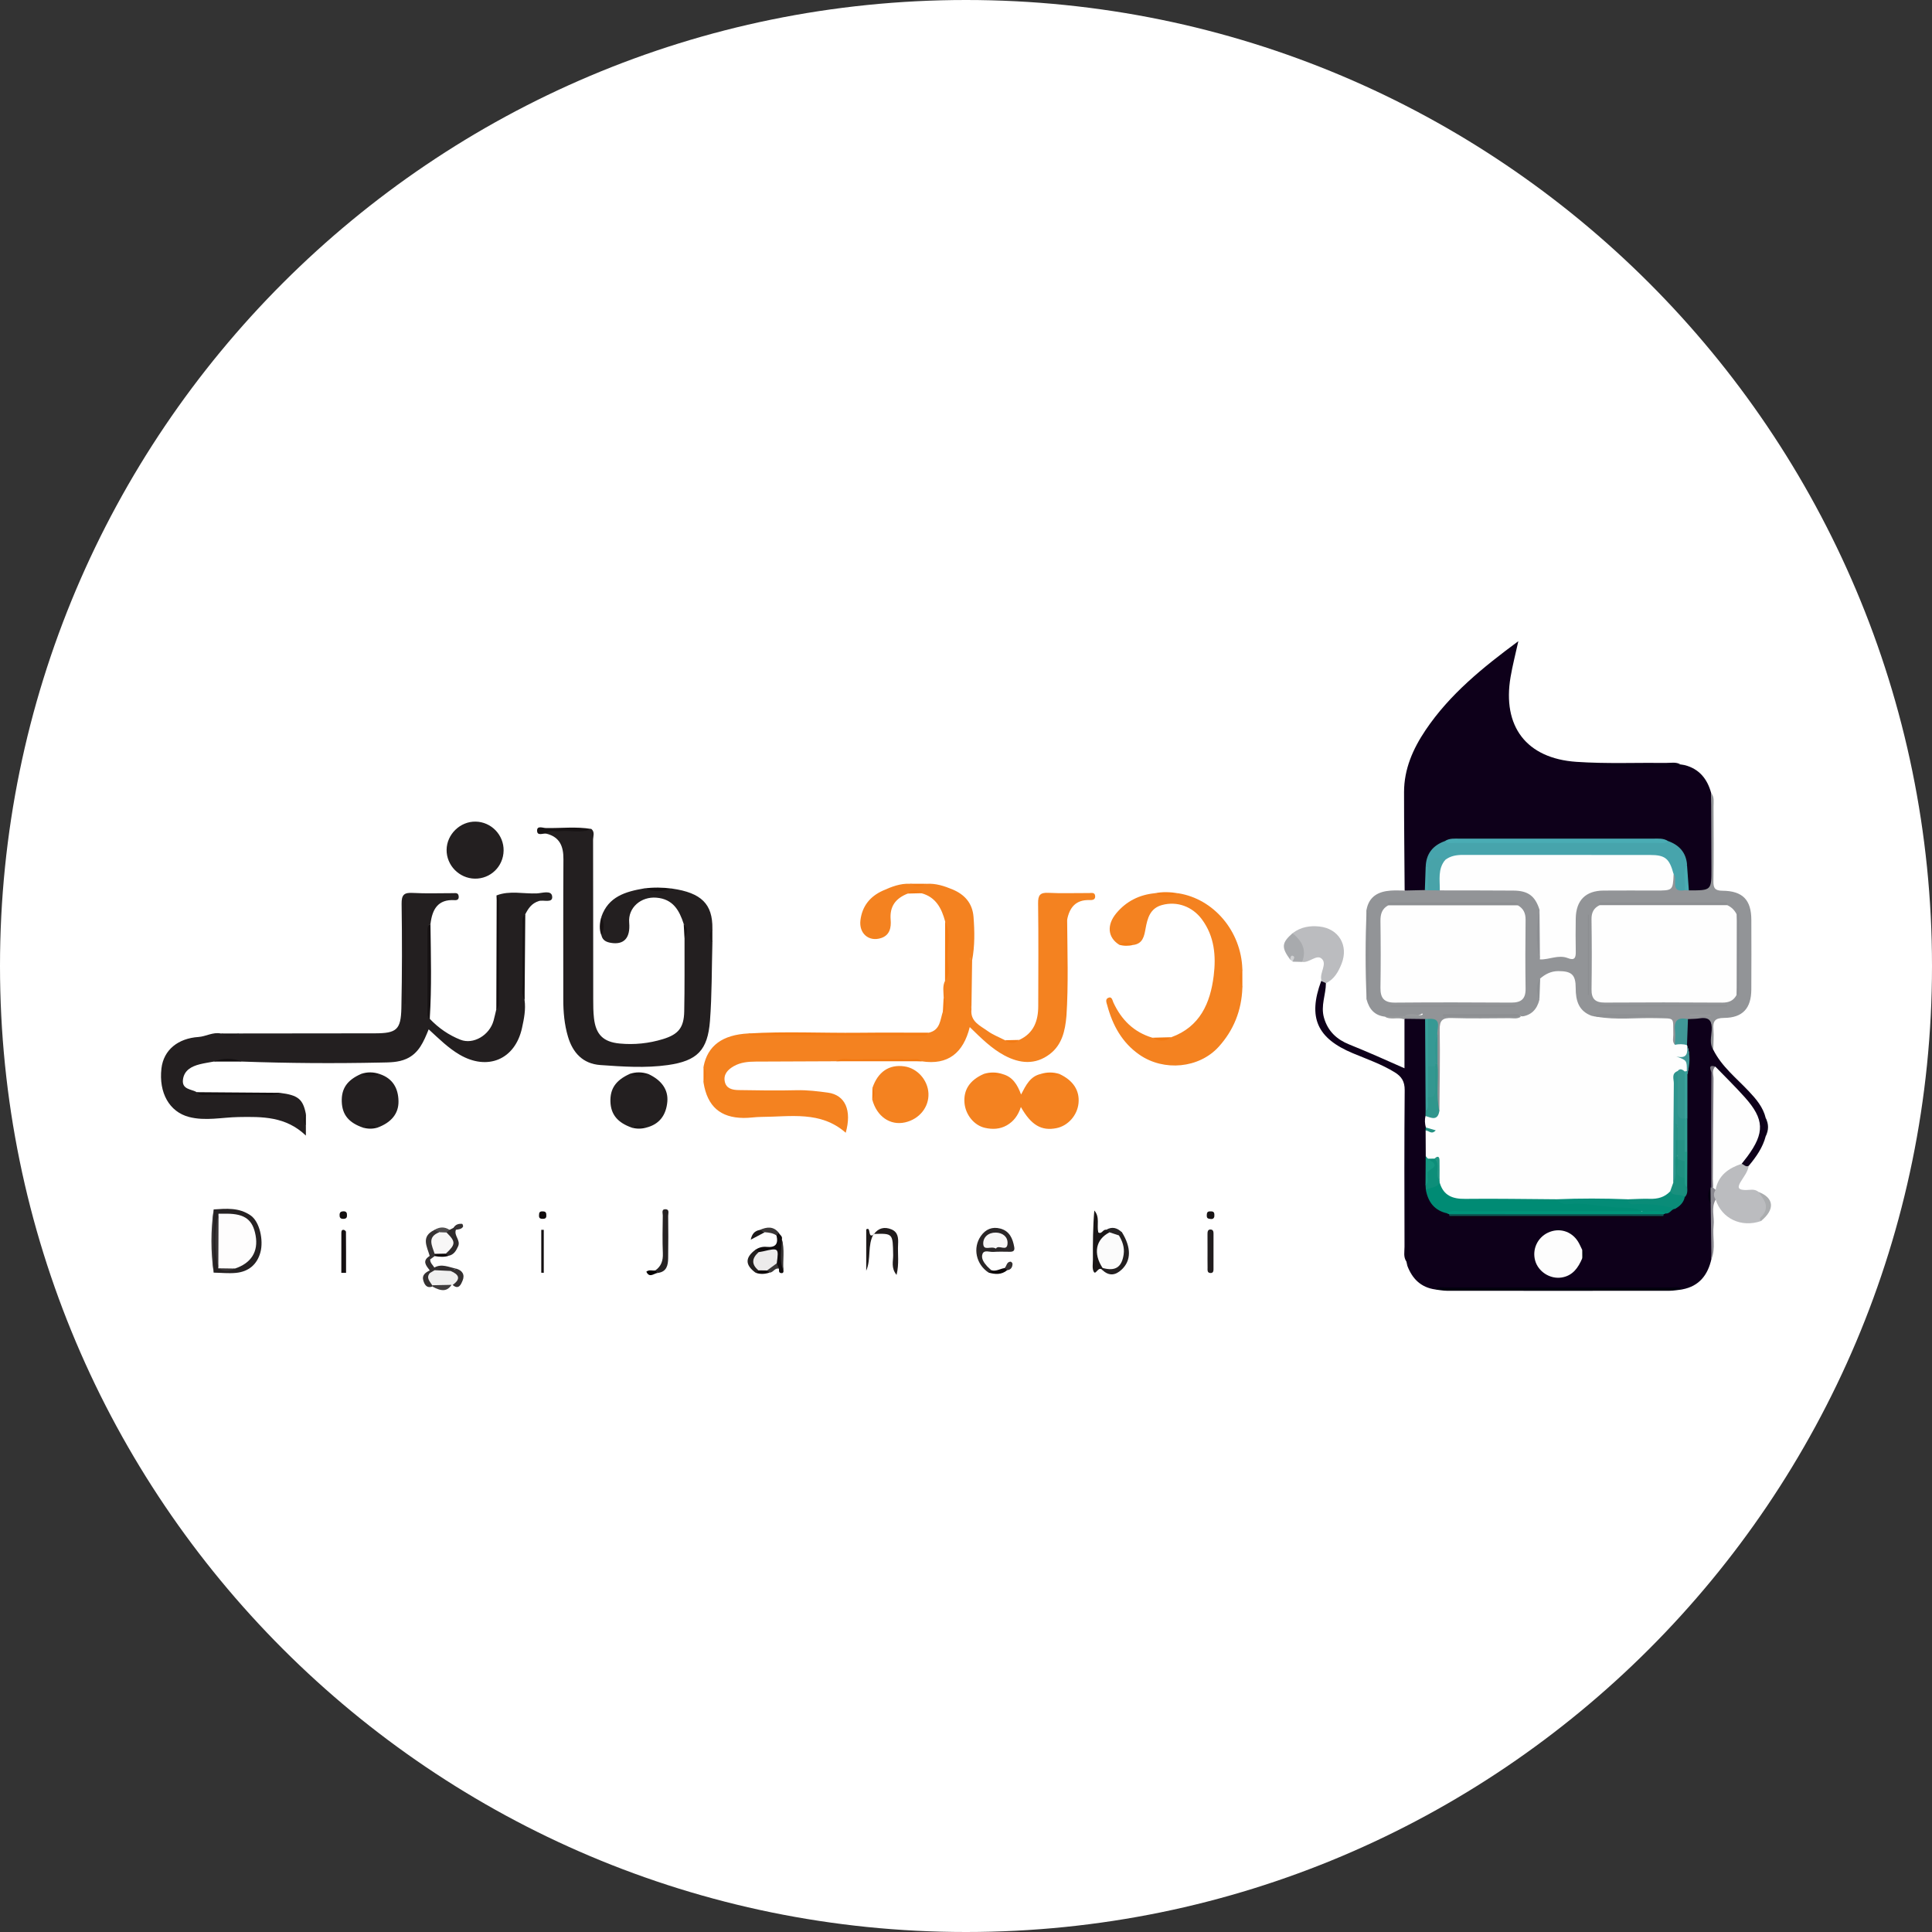 <svg width="192" height="192" viewBox="0 0 192 192" fill="none" xmlns="http://www.w3.org/2000/svg">
<rect x="0" y="0" width="192" height="192" fill="#333333" stroke="none"/>
<g clip-path="url(#clip0_5165_40865)">
<path d="M96 192C149.019 192 192 149.019 192 96C192 42.981 149.019 0 96 0C42.981 0 0 42.981 0 96C0 149.019 42.981 192 96 192Z" fill="white"/>
<path d="M139.592 88.499C139.571 85.237 139.531 81.972 139.533 78.709C139.536 76.427 140.414 74.426 141.662 72.571C144.069 68.99 147.363 66.33 150.892 63.719C150.611 64.995 150.316 66.124 150.12 67.272C149.281 72.177 151.681 75.371 156.659 75.711C159.636 75.914 162.636 75.784 165.625 75.815C166.088 75.82 166.572 75.704 167.009 75.969C165.969 76.264 164.909 76.082 163.86 76.096C161.788 76.122 159.714 76.132 158.568 76.108C160.902 76.04 164.162 76.226 167.422 76.035C168.878 76.413 169.674 77.415 170.054 78.811C170.248 81.887 170.087 84.965 170.142 88.043C170.151 88.546 169.851 88.731 169.433 88.809C168.965 88.896 168.5 88.887 168.048 88.724C167.009 88.112 167.451 87.082 167.337 86.208C167.354 84.811 166.458 84.162 165.298 83.725C164.715 83.592 164.124 83.647 163.538 83.647C157.583 83.642 151.629 83.642 145.673 83.647C145.128 83.647 144.575 83.597 144.039 83.732C142.822 84.204 141.884 84.889 142.004 86.39C141.934 87.131 142.205 87.918 141.695 88.599C140.981 88.927 140.273 89.005 139.592 88.499Z" fill="#0E001A"/>
<path d="M139.771 125.377C139.445 124.917 139.582 124.39 139.579 123.894C139.567 118.71 139.549 113.527 139.596 108.344C139.603 107.472 139.286 106.978 138.594 106.556C137.292 105.757 135.856 105.259 134.46 104.677C130.888 103.191 129.957 101.122 131.296 97.495C131.552 97.351 131.67 97.512 131.767 97.71C131.769 98.852 131.233 99.926 131.575 101.136C131.965 102.513 132.886 103.314 134.07 103.791C135.873 104.519 137.647 105.303 139.575 106.163C139.575 104.484 139.575 102.865 139.575 101.247C140.297 100.767 141.023 100.817 141.755 101.223C142.074 101.672 142.003 102.194 142.006 102.695C142.015 105.195 142.008 107.692 142.013 110.191C142.02 110.399 142.039 110.61 142.01 110.817C141.994 111.205 142.006 111.595 141.996 111.982C142.001 112.103 141.998 112.225 141.996 112.346C142.192 113.265 142.11 114.186 142.001 115.108C142.013 115.92 141.998 116.731 142.001 117.541C142.003 117.713 142.001 117.888 142.001 118.061C142.112 119.237 142.762 119.986 143.853 120.383C143.955 120.433 144.047 120.492 144.137 120.563C144.236 120.631 144.337 120.693 144.451 120.735C151.25 120.766 158.047 120.752 164.837 120.735C164.945 120.697 165.052 120.65 165.146 120.586C165.231 120.52 165.326 120.463 165.422 120.409C165.737 120.232 166.063 120.078 166.386 119.918C166.802 119.618 167.131 119.254 167.27 118.746C167.357 118.406 167.331 118.058 167.336 117.713C167.331 116.62 167.334 115.526 167.327 114.434C167.331 113.352 167.329 112.27 167.327 111.188C167.362 109.761 167.27 108.332 167.383 106.905C167.646 105.941 167.657 104.97 167.466 103.99C167.423 103.858 167.395 103.725 167.376 103.588C167.367 102.754 167.1 101.885 167.695 101.129C167.969 100.952 168.279 100.94 168.588 100.926C169.961 100.867 170.114 101.027 170.145 102.369C170.159 103.017 170.01 103.68 170.261 104.316C171.095 105.993 172.557 107.13 173.802 108.455C174.527 109.227 175.22 110.035 175.475 111.11C175.626 111.703 175.614 112.299 175.482 112.892C175.187 114.035 174.53 114.971 173.786 115.859C173.471 116.145 173.256 115.946 173.049 115.708C172.942 115.162 173.365 114.853 173.616 114.475C175.026 112.348 175.028 111.358 173.358 109.44C172.477 108.429 171.65 107.326 170.417 106.695C170.266 109.842 170.395 112.979 170.353 116.116C170.346 116.627 170.369 117.137 170.32 117.645C170.308 117.777 170.282 117.905 170.247 118.032C170.058 118.67 170.003 119.313 170.14 119.97C170.102 121.687 170.216 123.405 170.079 125.12C169.722 126.707 168.869 127.82 167.187 128.137C166.892 127.978 166.573 128.04 166.263 128.04C158.692 128.038 151.122 128.038 143.551 128.04C143.241 128.04 142.92 127.974 142.629 128.144C141.207 127.943 140.347 127.083 139.858 125.786C139.988 120.244 139.877 114.701 139.919 109.159C139.922 108.764 139.83 108.358 139.908 108.181C139.908 113.272 139.912 118.571 139.901 123.87C139.896 124.378 140.042 124.898 139.771 125.377Z" fill="#0E001A"/>
<path d="M92.075 87.833C92.994 87.77 93.847 88.051 94.674 88.398C95.876 88.901 96.644 89.768 96.748 91.122C96.859 92.561 96.88 93.999 96.611 95.426C96.474 95.28 96.406 95.119 96.448 95.037C96.514 96.716 96.34 98.51 96.543 100.3C96.403 101.522 97.405 101.923 98.154 102.464C98.676 102.842 99.302 103.079 99.881 103.379C100.356 103.556 100.826 103.605 101.291 103.345C102.728 102.684 103.177 101.458 103.179 99.996C103.188 96.589 103.21 93.18 103.165 89.773C103.153 88.953 103.37 88.684 104.204 88.729C105.532 88.8 106.867 88.741 108.199 88.752C108.445 88.755 108.811 88.639 108.837 89.055C108.863 89.449 108.525 89.454 108.256 89.447C106.907 89.412 106.288 90.186 106.052 91.401C105.726 91.635 105.905 91.975 105.91 92.254C105.943 95.171 105.794 98.089 105.978 101.007C105.853 102.443 105.537 103.835 104.329 104.754C102.888 105.85 101.341 105.708 99.803 104.881C98.546 104.203 97.544 103.211 96.373 102.07C95.737 104.635 94.213 105.88 91.603 105.472C88.775 105.313 85.947 105.328 83.119 105.467C80.445 105.479 77.768 105.495 75.094 105.5C74.338 105.502 73.589 105.576 72.925 105.954C72.356 106.277 71.885 106.74 72.025 107.468C72.162 108.193 72.797 108.321 73.395 108.33C75.323 108.363 77.253 108.392 79.178 108.344C80.227 108.321 81.255 108.444 82.28 108.585C83.993 108.822 84.674 110.338 84.047 112.573C81.553 110.371 78.552 110.986 75.661 110.998C75.073 111 74.482 111.106 73.894 111.099C71.578 111.078 70.303 109.946 69.92 107.612C70.059 107.069 70.057 106.525 69.922 105.982C70.326 103.915 71.798 102.833 74.385 102.701C75.356 102.892 76.336 102.776 77.312 102.781C81.938 102.795 86.566 102.793 91.192 102.781C91.565 102.781 91.978 102.934 92.316 102.625C93.462 102.363 93.429 101.326 93.712 100.496C94.01 100.057 93.866 99.594 93.781 99.135C93.776 98.573 93.642 98.001 93.923 97.463C94.223 95.502 94.197 93.541 93.93 91.58C93.58 90.276 93.013 89.154 91.57 88.767C91.109 88.511 90.655 88.507 90.209 88.802C89.025 89.27 88.397 90.054 88.513 91.41C88.576 92.152 88.442 92.944 87.551 93.227C86.341 93.614 85.352 92.764 85.508 91.462C85.678 90.059 86.457 89.086 87.735 88.511C88.595 88.124 89.469 87.781 90.44 87.826C90.986 87.975 91.529 87.961 92.075 87.833Z" fill="#F48220"/>
<path d="M23.818 102.705C28.297 102.7 32.774 102.698 37.253 102.691C39.403 102.688 39.84 102.343 39.888 100.193C39.961 96.74 39.961 93.281 39.911 89.827C39.899 88.922 40.157 88.686 41.029 88.738C42.361 88.813 43.701 88.757 45.035 88.761C45.255 88.761 45.527 88.698 45.579 89.038C45.624 89.338 45.487 89.475 45.187 89.456C43.5 89.347 42.949 90.394 42.782 91.826C42.718 91.875 42.616 91.927 42.619 91.981C42.649 95.072 42.463 98.164 42.711 101.252C43.58 102.161 44.594 102.87 45.761 103.328C47.039 103.832 48.648 102.887 49.052 101.424C49.153 101.056 49.233 100.68 49.323 100.307C49.586 99.626 49.451 98.92 49.441 98.228C49.404 95.145 49.574 92.062 49.356 88.981C50.663 88.48 52.019 88.842 53.349 88.785C53.871 88.764 54.795 88.428 54.873 89.078C54.96 89.794 54.015 89.399 53.554 89.543C52.822 89.773 52.501 90.283 52.194 90.874C51.868 91.7 52.052 92.56 52.054 93.401C52.064 95.388 51.929 97.375 52.128 99.359C52.265 100.312 52.078 101.245 51.877 102.159C51.19 105.296 48.456 106.442 45.666 104.807C44.544 104.148 43.627 103.236 42.602 102.294C42.101 103.522 41.631 104.675 40.379 105.23C39.557 105.594 38.678 105.578 37.832 105.596C33.239 105.693 28.645 105.663 24.054 105.497C23.109 105.311 22.167 105.304 21.224 105.5C20.77 105.587 20.31 105.651 19.861 105.764C19.029 105.972 18.292 106.367 18.181 107.3C18.063 108.283 19.017 108.228 19.575 108.545C20.56 108.861 21.576 108.682 22.573 108.682C24.324 108.679 26.079 108.802 27.829 108.609C29.627 108.835 30.107 109.228 30.398 110.706C30.265 111.096 30.265 111.484 30.398 111.871C30.398 112.136 30.398 112.4 30.398 112.854C28.401 110.933 26.048 110.971 23.69 111.011C22.053 111.04 20.414 111.427 18.781 111.002C16.837 110.496 15.767 108.606 16.043 106.187C16.258 104.318 17.716 103.187 19.726 103.054C20.447 103.007 21.151 102.549 21.938 102.705C22.568 102.842 23.192 102.842 23.818 102.705Z" fill="#231F20"/>
<path d="M67.948 91.822C67.508 90.463 66.882 89.343 65.226 89.209C63.705 89.086 62.401 90.199 62.528 91.685C62.663 93.267 61.964 93.905 60.723 93.702C60.281 93.629 59.899 93.471 59.776 92.977C59.889 92.353 59.901 91.73 59.766 91.106C60.461 89.1 62.164 88.609 63.986 88.294C64.924 88.455 65.864 88.429 66.804 88.309C69.705 88.727 70.828 89.847 70.797 92.287C70.65 92.755 70.65 93.222 70.797 93.69C70.726 96.28 70.754 98.876 70.556 101.453C70.331 104.366 69.297 105.432 66.365 105.845C64.147 106.157 61.897 106.001 59.667 105.843C57.926 105.72 56.92 104.624 56.445 103.022C56.086 101.813 55.977 100.563 55.979 99.301C55.984 94.666 55.961 90.033 55.993 85.398C56.003 84.113 55.637 83.182 54.295 82.847C54.349 82.27 54.803 82.513 55.086 82.497C56.315 82.417 57.553 82.606 58.779 82.386C59.138 82.702 58.94 83.118 58.94 83.477C58.954 88.748 58.947 94.016 58.954 99.287C58.954 99.915 58.956 100.549 59.027 101.172C59.209 102.812 59.953 103.551 61.586 103.705C63.048 103.844 64.494 103.691 65.897 103.261C67.418 102.795 67.964 102.122 67.997 100.53C68.047 98.094 68.021 95.656 68.028 93.218C68.132 92.745 68.248 92.27 67.948 91.822Z" fill="#231F20"/>
<path d="M141.626 101.273C140.943 101.263 140.263 101.256 139.58 101.247L139.509 101.294C139.45 101.155 139.485 101.046 139.615 100.97C140.168 100.815 140.742 100.956 141.3 100.871C141.453 100.833 141.359 100.689 141.307 100.729C140.754 101.178 139.979 100.597 139.422 101.11C138.819 101.1 138.212 101.223 137.619 101.032C136.603 100.914 136.067 100.281 135.816 99.345C135.939 96.364 135.965 93.382 135.805 90.401C136.057 89.08 136.981 88.596 138.2 88.506C138.661 88.473 139.124 88.499 139.585 88.499C140.256 88.485 140.924 88.468 141.595 88.454C141.718 88.393 141.843 88.331 141.968 88.272C142.377 88.14 142.8 88.178 143.218 88.171C145.607 88.128 147.993 88.116 150.379 88.171C151.999 88.208 152.85 88.884 153.219 90.264C153.018 91.537 153.133 92.82 153.11 94.098C153.105 94.379 153.145 94.641 153.415 94.802C154.121 94.975 154.82 94.726 155.524 94.785C156.039 94.83 156.186 94.464 156.202 94.025C156.235 93.2 156.198 92.378 156.224 91.554C156.297 89.255 157.379 88.182 159.661 88.161C161.27 88.147 162.881 88.118 164.488 88.173C165.381 88.204 165.914 87.908 166.066 87.013C166.455 86.557 166.585 86.949 166.692 87.233C166.843 87.629 166.857 88.102 167.384 88.232C167.542 88.303 167.693 88.383 167.838 88.482C170.08 88.494 170.084 88.494 170.08 86.314C170.075 83.812 170.061 81.31 170.051 78.806C170.394 79.21 170.287 79.699 170.29 80.159C170.299 82.63 170.318 85.102 170.278 87.57C170.266 88.272 170.439 88.513 171.185 88.52C173.191 88.539 174.039 89.437 174.046 91.407C174.053 93.72 174.058 96.035 174.044 98.348C174.032 100.198 173.193 101.145 171.341 101.159C170.398 101.167 170.212 101.5 170.28 102.322C170.335 102.983 170.271 103.652 170.261 104.318C169.867 103.716 170.068 103.038 170.105 102.414C170.165 101.464 169.879 101.048 168.896 101.204C168.518 101.263 168.13 101.256 167.745 101.278C167.041 101.573 166.753 102.097 166.793 102.86C166.815 103.238 166.81 103.664 166.387 103.895C165.898 103.671 165.893 103.203 165.903 102.792C165.922 101.847 165.418 101.596 164.575 101.608C163.051 101.63 161.527 101.646 160.006 101.594C159.507 101.578 158.862 101.748 158.647 101.011C160.986 100.741 163.335 101.003 164.728 100.928C163.276 101.029 160.861 100.68 158.466 101.053C157.367 101.055 156.732 100.522 156.379 99.298C156.325 99.109 156.297 98.917 156.276 98.724C156.035 96.661 155.094 96.257 153.358 97.467C152.864 98.098 153.159 98.79 153.197 99.463C152.755 100.9 152.059 101.36 150.995 100.926C148.564 100.836 146.129 100.956 143.698 100.883C145.755 100.902 147.813 100.895 149.869 100.909C150.289 100.911 150.733 100.784 151.132 101.039C150.903 101.771 150.258 101.592 149.76 101.606C148.075 101.656 146.391 101.646 144.707 101.618C143.799 101.601 143.452 101.967 143.464 102.867C143.492 104.864 143.483 106.862 143.466 108.859C143.461 109.4 143.525 109.964 143.147 110.437C142.353 110.392 142.545 109.754 142.535 109.322C142.512 108.167 142.526 107.009 142.528 105.854C142.535 104.961 142.533 104.068 142.533 103.177C142.467 102.556 142.809 101.783 141.905 101.467C141.817 101.393 141.723 101.33 141.626 101.273Z" fill="#929497"/>
<path d="M116.401 103.078C119.253 102.043 120.278 99.695 120.616 96.973C120.859 95.007 120.696 93.049 119.439 91.358C118.494 90.087 116.975 89.534 115.482 89.94C114.291 90.264 114.034 91.249 113.845 92.284C113.71 93.025 113.583 93.781 112.624 93.909C112.161 93.741 111.695 93.777 111.227 93.888C110.091 93.177 109.952 91.936 110.944 90.748C111.929 89.567 113.226 88.917 114.766 88.768C115.546 88.922 116.328 88.91 117.11 88.775C120.632 89.335 123.347 92.553 123.463 96.305C123.321 96.928 123.319 97.552 123.465 98.173C123.389 100.413 122.6 102.39 121.103 104.037C119.161 106.17 115.669 106.496 113.247 104.824C111.516 103.628 110.571 101.899 110.039 99.914C109.975 99.673 109.81 99.319 110.119 99.17C110.504 98.986 110.547 99.411 110.646 99.626C111.442 101.346 112.673 102.575 114.521 103.127C115.156 103.316 115.785 103.411 116.401 103.078Z" fill="#F48220"/>
<path d="M99.625 106.74C100.62 107.005 101.1 107.763 101.473 108.772C101.957 107.844 102.38 106.96 103.434 106.729C104.053 106.856 104.674 106.842 105.295 106.736C106.659 107.374 107.311 108.38 107.181 109.649C107.058 110.846 106.134 111.886 104.986 112.115C103.507 112.41 102.477 111.825 101.454 110.012C101.185 110.842 100.741 111.442 100.055 111.834C99.366 112.228 98.621 112.25 97.884 112.084C96.798 111.841 95.949 110.771 95.85 109.613C95.739 108.304 96.379 107.338 97.764 106.729C98.385 106.856 99.004 106.833 99.625 106.74Z" fill="#F48220"/>
<path d="M50.048 84.533C50.022 86.109 48.751 87.344 47.187 87.319C45.633 87.293 44.364 85.993 44.383 84.448C44.402 82.912 45.732 81.623 47.268 81.651C48.825 81.679 50.074 82.976 50.048 84.533Z" fill="#231F20"/>
<path d="M86.703 108.113C87.248 106.511 88.363 105.757 89.875 105.975C91.165 106.159 92.209 107.335 92.269 108.666C92.328 110.024 91.366 111.219 89.948 111.541C88.46 111.878 87.125 110.948 86.684 109.268C86.832 108.885 86.804 108.5 86.703 108.113Z" fill="#F48220"/>
<path d="M37.748 106.743C39.035 107.178 39.579 108.153 39.602 109.429C39.626 110.676 38.877 111.56 37.509 112.063C37.041 111.957 36.576 111.938 36.111 112.075C34.672 111.588 34.01 110.794 33.965 109.493C33.918 108.177 34.499 107.338 35.879 106.729C36.501 106.856 37.124 106.835 37.748 106.743Z" fill="#231F20"/>
<path d="M64.442 106.738C65.746 107.352 66.427 108.286 66.318 109.493C66.2 110.799 65.552 111.735 64.206 112.065C63.738 111.947 63.273 111.94 62.805 112.07C61.38 111.572 60.707 110.761 60.664 109.49C60.62 108.191 61.203 107.348 62.573 106.729C63.195 106.854 63.818 106.84 64.442 106.738Z" fill="#231F20"/>
<path d="M173.091 115.654C173.317 115.739 173.49 116.006 173.788 115.862C173.684 116.492 173.263 116.97 172.956 117.496C172.606 118.101 172.847 118.238 173.417 118.262C173.866 118.278 174.348 118.104 174.754 118.448C175.992 119.488 176.023 119.847 175.014 121.343C173.053 122.03 171.099 121.106 170.501 119.209C169.996 118.947 170.081 118.543 170.242 118.12C170.844 116.355 171.666 115.644 173.091 115.654Z" fill="#BBBCBF"/>
<path d="M131.778 97.708C131.622 97.637 131.464 97.564 131.308 97.493C131.308 97.455 131.315 97.412 131.308 97.377C131.14 96.652 131.913 95.794 131.351 95.277C130.836 94.804 130.117 95.719 129.411 95.591C129.385 94.542 128.865 93.661 128.459 92.739C129.248 92.123 130.179 91.974 131.124 92.076C133.045 92.284 134.039 93.963 133.328 95.766C133.014 96.559 132.603 97.311 131.778 97.708Z" fill="#BBBCBF"/>
<path d="M21.234 120.191C22.5 120.109 23.741 119.986 24.903 120.784C25.817 121.413 26.195 123.265 25.886 124.43C25.56 125.66 24.714 126.371 23.459 126.497C22.725 126.57 21.976 126.485 21.232 126.473C21.036 124.378 21.033 122.284 21.234 120.191Z" fill="#262223"/>
<path d="M142.629 128.15C142.945 127.808 143.361 127.935 143.739 127.935C151.183 127.928 158.63 127.928 166.074 127.935C166.452 127.935 166.866 127.81 167.187 128.143C166.762 128.188 166.336 128.275 165.909 128.275C158.535 128.283 151.162 128.283 143.789 128.275C143.404 128.273 143.016 128.193 142.629 128.15Z" fill="#03000F"/>
<path d="M98.237 126.465C96.992 125.638 96.651 124.017 97.474 122.838C97.951 122.153 98.61 121.884 99.411 122.094C100.332 122.338 100.644 123.084 100.795 123.937C100.864 124.324 100.663 124.405 100.339 124.4C99.794 124.395 99.243 124.376 98.7 124.414C98.338 124.438 97.811 124.19 97.646 124.598C97.467 125.043 97.781 125.491 98.104 125.846C98.234 125.988 98.386 126.108 98.527 126.238C98.492 126.392 98.343 126.403 98.237 126.465Z" fill="#2A2627"/>
<path d="M139.771 125.377C139.771 119.463 139.771 113.55 139.771 107.637C139.833 107.634 139.894 107.632 139.956 107.63C139.979 107.774 140.022 107.918 140.024 108.06C140.029 113.748 140.029 119.437 140.02 125.126C140.02 125.348 139.913 125.568 139.857 125.79C139.828 125.653 139.8 125.516 139.771 125.377Z" fill="#090015"/>
<path d="M92.31 102.627C92.076 103.008 91.691 102.901 91.356 102.901C85.99 102.906 80.628 102.906 75.263 102.904C74.955 102.904 74.629 102.972 74.379 102.705C78.034 102.481 81.691 102.672 85.348 102.634C87.668 102.609 89.99 102.627 92.31 102.627Z" fill="#F47C15"/>
<path d="M128.448 92.742C129.367 93.491 129.889 94.375 129.4 95.594C129.091 95.587 128.781 95.577 128.474 95.57C128.42 95.464 128.392 95.324 128.219 95.367C127.324 94.15 127.364 93.701 128.448 92.742Z" fill="#A8AAAD"/>
<path d="M44.99 127.696L44.879 127.685C44.329 128.074 43.726 127.925 43.131 127.855C42.552 127.559 42.032 127.243 42.625 126.508C42.817 126.331 43.01 126.161 43.282 126.121C43.792 125.993 44.3 126.021 44.801 126.175C45.203 126.307 45.635 126.432 45.673 126.943C45.701 127.394 45.425 127.633 44.99 127.696Z" fill="#F0F0F0"/>
<path d="M109.574 126.231C109.158 125.749 108.91 126.746 108.705 126.398C108.514 126.077 108.615 125.574 108.613 125.149C108.606 123.533 108.61 121.917 108.752 120.298C109.331 120.962 108.977 121.747 109.147 122.474C109.494 122.703 109.617 122.127 109.936 122.217C110.139 122.129 110.264 122.21 110.33 122.408C109.265 123.419 109.177 124.61 109.685 125.912C109.683 126.03 109.645 126.136 109.574 126.231Z" fill="#1A1617"/>
<path d="M65.117 126.257C65.717 125.841 65.904 125.274 65.873 124.546C65.821 123.297 65.85 122.042 65.866 120.79C65.868 120.559 65.705 120.15 66.15 120.171C66.556 120.192 66.4 120.589 66.402 120.825C66.417 122.234 66.424 123.644 66.4 125.052C66.388 125.739 66.254 126.389 65.386 126.5C65.299 126.417 65.153 126.396 65.117 126.257Z" fill="#262223"/>
<path d="M120.003 124.331C120.003 123.785 120.005 123.237 120 122.691C119.998 122.448 120 122.169 120.315 122.186C120.624 122.202 120.598 122.493 120.598 122.729C120.596 123.823 120.598 124.917 120.596 126.01C120.596 126.24 120.624 126.532 120.281 126.511C119.948 126.49 120.012 126.192 120.007 125.973C119.998 125.424 120.003 124.876 120.003 124.331Z" fill="#211D1E"/>
<path d="M86.838 122.66C87.294 122.032 87.901 121.888 88.595 122.176C89.264 122.455 89.283 123.06 89.25 123.664C89.198 124.614 89.373 125.58 89.099 126.7C88.529 126.001 88.77 125.335 88.761 124.742C88.725 122.566 88.747 122.566 86.816 122.632L86.838 122.66Z" fill="#201C1D"/>
<path d="M49.36 88.981C49.596 89.189 49.568 89.467 49.568 89.739C49.568 92.976 49.57 96.212 49.565 99.449C49.565 99.754 49.627 100.084 49.324 100.306C49.338 96.531 49.35 92.756 49.36 88.981Z" fill="#140F10"/>
<path d="M167.418 76.032C167.278 76.093 167.139 76.209 166.999 76.212C163.758 76.221 160.517 76.219 157.275 75.968C160.519 75.968 163.76 75.968 167.004 75.968C167.143 75.987 167.28 76.008 167.418 76.032Z" fill="#080014"/>
<path d="M105.981 101.006C105.721 100.753 105.787 100.425 105.787 100.115C105.784 97.207 105.784 94.299 105.784 91.391C105.784 91.313 105.77 91.178 105.803 91.164C106.042 91.06 105.999 91.284 106.051 91.398C106.073 94.601 106.188 97.805 105.981 101.006Z" fill="#F47F1B"/>
<path d="M109.572 126.23C109.558 126.155 109.56 126.079 109.574 126.006C111.28 125.663 111.634 125.08 111.188 123.332C111.131 123.107 111.046 122.887 111.103 122.646C111.186 122.469 111.294 122.353 111.505 122.474C112.435 123.988 112.421 125.278 111.469 126.171C110.852 126.752 110.222 126.83 109.572 126.23Z" fill="#231F20"/>
<path d="M77.392 122.513C77.494 122.728 77.789 122.851 77.702 123.156C77.933 124.188 77.65 125.247 77.86 126.281C77.879 126.468 77.778 126.551 77.61 126.518C77.359 126.468 77.425 126.253 77.414 126.083C77.3 125.899 77.062 125.807 77.024 125.563C77.227 123.943 76.003 124.72 75.335 124.562C75.172 124.491 75.046 124.394 75.079 124.188C75.413 123.976 75.791 123.872 76.173 123.912C77.064 124.004 77.369 123.628 77.168 122.783C77.081 122.558 77.17 122.483 77.392 122.513Z" fill="#100C0D"/>
<path d="M42.708 101.249C42.497 101.086 42.478 100.854 42.478 100.616C42.478 97.918 42.478 95.222 42.478 92.524C42.478 92.248 42.471 91.969 42.779 91.822C42.816 94.965 42.911 98.109 42.708 101.249Z" fill="#171314"/>
<path d="M135.806 90.404C136.135 90.727 136.005 91.143 136.007 91.521C136.019 93.756 136.019 95.991 136.007 98.226C136.005 98.604 136.132 99.017 135.818 99.348C135.669 96.367 135.69 93.385 135.806 90.404Z" fill="#8E9093"/>
<path d="M86.821 122.63C86.176 123.771 86.601 125.082 86.084 126.285C86.084 124.926 86.084 123.57 86.084 122.179C86.597 121.829 86.195 123.187 86.845 122.661C86.842 122.661 86.821 122.63 86.821 122.63Z" fill="#1D191A"/>
<path d="M33.92 126.493C33.92 125.174 33.918 123.858 33.923 122.54C33.923 122.396 33.932 122.205 34.143 122.219C34.23 122.224 34.381 122.342 34.381 122.408C34.395 123.771 34.391 125.134 34.391 126.497C34.237 126.497 34.079 126.495 33.92 126.493Z" fill="#140F11"/>
<path d="M54.039 122.219C54.039 123.641 54.039 125.066 54.039 126.488C53.956 126.488 53.874 126.488 53.791 126.486C53.791 125.064 53.791 123.644 53.791 122.222C53.876 122.222 53.959 122.219 54.039 122.219Z" fill="#130F10"/>
<path d="M52.135 99.357C51.729 98.75 51.958 98.07 51.946 97.43C51.911 95.601 51.928 93.772 51.939 91.944C51.942 91.575 51.798 91.15 52.202 90.871C52.18 93.699 52.157 96.527 52.135 99.357Z" fill="#171314"/>
<path d="M83.121 105.467C83.653 105.072 84.262 105.285 84.832 105.275C86.717 105.245 88.602 105.256 90.485 105.268C90.863 105.271 91.279 105.141 91.602 105.469C88.775 105.471 85.947 105.469 83.121 105.467Z" fill="#F37911"/>
<path d="M27.829 108.603C27.058 109.011 26.232 108.77 25.433 108.792C23.838 108.832 22.244 108.81 20.649 108.799C20.281 108.796 19.858 108.938 19.574 108.541C22.326 108.562 25.079 108.584 27.829 108.603Z" fill="#141011"/>
<path d="M170.499 118.241C170.275 118.562 170.277 118.886 170.501 119.207C170.026 120.036 170.397 120.934 170.298 121.794C170.171 122.9 170.523 124.038 170.081 125.127C170.057 123.306 170.034 121.484 170.008 119.663C169.847 119.115 169.878 118.564 169.991 118.012L170.062 118.03C170.104 117.945 170.171 117.915 170.263 117.941C170.369 118.019 170.402 118.153 170.499 118.241Z" fill="#8A8890"/>
<path d="M44.672 122.224C44.804 122.155 44.936 122.089 45.068 122.021C45.314 121.877 45.326 122.025 45.309 122.212C45.083 122.798 45.801 123.252 45.527 123.856C45.328 124.298 45.109 124.688 44.589 124.797C44.423 124.747 44.286 124.671 44.291 124.468C44.804 123.781 44.629 123.091 44.298 122.401C44.367 122.226 44.471 122.125 44.672 122.224Z" fill="#2F2B2C"/>
<path d="M21.23 120.193C21.23 122.286 21.23 124.382 21.23 126.475C20.939 124.38 20.939 122.286 21.23 120.193Z" fill="#383435"/>
<path d="M58.776 82.385C57.743 82.851 56.654 82.477 55.6 82.603C55.159 82.654 54.665 82.43 54.292 82.848C53.963 82.78 53.382 83.125 53.375 82.543C53.37 82.026 53.944 82.281 54.235 82.288C55.747 82.321 57.266 82.123 58.776 82.385Z" fill="#171314"/>
<path d="M96.539 100.3C96.079 98.268 96.466 96.225 96.518 94.179C96.549 94.594 96.577 95.01 96.608 95.426C96.587 97.051 96.563 98.674 96.539 100.3Z" fill="#F4811E"/>
<path d="M43.2 124.827C43.051 124.938 42.9 125.049 42.751 125.162C42.617 125.063 42.6 124.947 42.704 124.815C42.439 123.884 41.801 122.892 43.153 122.242C43.375 122.129 43.578 122.105 43.72 122.365C43.214 123.029 43.117 123.761 43.363 124.55C43.33 124.654 43.273 124.746 43.2 124.827Z" fill="#363334"/>
<path d="M93.925 91.58C94.537 92.756 94.136 94.013 94.178 95.23C94.204 95.965 94.502 96.782 93.916 97.465C93.918 95.504 93.921 93.543 93.925 91.58Z" fill="#F47B14"/>
<path d="M175.011 121.34C174.74 121.073 175.033 120.948 175.158 120.792C175.904 119.856 175.257 119.167 174.754 118.448C176.316 119.048 176.417 120.187 175.011 121.34Z" fill="#ABADAF"/>
<path d="M75.083 124.191C75.187 124.271 75.289 124.354 75.393 124.434C75.261 125.006 75.128 125.578 75.4 126.147C75.393 126.35 75.228 126.407 75.083 126.478C74.032 125.703 74.032 124.978 75.083 124.191Z" fill="#232020"/>
<path d="M44.983 127.697C45.828 127.099 45.62 126.657 44.779 126.305C44.897 126.095 45.162 126.213 45.311 126.071C45.958 126.239 46.216 126.688 45.97 127.271C45.824 127.616 45.592 128.224 44.983 127.697Z" fill="#343031"/>
<path d="M42.945 127.726C43.588 127.712 44.23 127.698 44.873 127.686C44.462 128.329 43.902 128.378 42.969 127.854C42.962 127.811 42.955 127.769 42.945 127.726Z" fill="#403D3E"/>
<path d="M45.312 126.072C45.135 126.15 44.958 126.228 44.781 126.306C44.249 126.28 43.72 126.254 43.189 126.23C43.113 126.178 43.082 126.124 43.101 126.062C43.12 126.001 43.141 125.968 43.165 125.968C43.902 125.55 44.601 125.935 45.312 126.072Z" fill="#322E2F"/>
<path d="M42.949 127.725C42.942 127.77 42.949 127.813 42.972 127.853C42.377 128.07 42.171 127.619 42.06 127.225C41.916 126.719 42.297 126.447 42.712 126.254C42.79 126.308 42.816 126.362 42.793 126.421C42.769 126.48 42.745 126.509 42.719 126.509C42.311 127.005 42.729 127.347 42.949 127.725Z" fill="#353132"/>
<path d="M77.86 126.282C77.409 125.262 77.664 124.203 77.702 123.157C78.009 124.187 77.775 125.243 77.86 126.282Z" fill="#3A3737"/>
<path d="M42.719 126.509C42.717 126.424 42.714 126.339 42.712 126.256C42.35 125.779 41.906 125.301 42.705 124.817C42.721 124.933 42.738 125.049 42.752 125.164C42.738 125.512 43.014 125.71 43.168 125.97C43.175 126.057 43.184 126.145 43.191 126.23C43.033 126.322 42.877 126.414 42.719 126.509Z" fill="#332F30"/>
<path d="M77.395 122.514C77.322 122.604 77.247 122.694 77.174 122.784C76.824 122.535 76.418 122.491 76.009 122.457C75.862 122.328 75.6 122.46 75.496 122.233C76.188 121.931 76.85 121.827 77.395 122.514Z" fill="#3A3737"/>
<path d="M66.807 88.31C65.866 88.608 64.926 88.638 63.988 88.296C64.926 88.171 65.866 88.185 66.807 88.31Z" fill="#151112"/>
<path d="M21.225 105.497C22.167 105.126 23.112 105.131 24.055 105.495C23.112 105.495 22.17 105.495 21.225 105.497Z" fill="#130F10"/>
<path d="M75.493 122.233C75.663 122.308 75.836 122.382 76.006 122.457C75.585 122.679 75.165 122.904 74.607 123.199C74.737 122.597 75.014 122.325 75.493 122.233Z" fill="#1B1819"/>
<path d="M98.232 126.464C98.329 126.388 98.426 126.313 98.521 126.235C98.996 126.379 99.4 126.074 99.841 126.02C100.073 125.911 100.104 126.046 100.096 126.228C99.525 126.705 98.887 126.655 98.232 126.464Z" fill="#0C0809"/>
<path d="M111.503 122.477C111.402 122.577 111.3 122.676 111.198 122.775C110.82 122.881 110.501 122.796 110.265 122.468C110.154 122.385 110.041 122.303 109.93 122.218C110.527 121.861 111.04 122.024 111.503 122.477Z" fill="#262324"/>
<path d="M117.105 88.777C116.323 89.096 115.541 89.105 114.762 88.77C115.544 88.607 116.323 88.645 117.105 88.777Z" fill="#F47D17"/>
<path d="M120.68 120.89C120.616 121.218 120.339 121.152 120.134 121.112C119.891 121.064 119.919 120.833 119.938 120.642C119.966 120.375 120.165 120.379 120.363 120.384C120.722 120.389 120.682 120.642 120.68 120.89Z" fill="#171314"/>
<path d="M34.481 120.815C34.481 121.058 34.337 121.125 34.117 121.129C33.807 121.134 33.732 120.971 33.748 120.699C33.765 120.458 33.895 120.39 34.114 120.378C34.445 120.366 34.495 120.558 34.481 120.815Z" fill="#130F10"/>
<path d="M54.292 120.887C54.254 121.133 54.062 121.128 53.871 121.124C53.526 121.117 53.559 120.871 53.576 120.644C53.597 120.384 53.784 120.379 53.982 120.387C54.327 120.401 54.289 120.649 54.292 120.887Z" fill="#0F0B0C"/>
<path d="M43.662 122.457C43.492 122.386 43.324 122.313 43.154 122.242C43.657 121.928 44.163 121.883 44.676 122.223C44.577 122.311 44.48 122.396 44.38 122.483C44.132 122.696 43.894 122.703 43.662 122.457Z" fill="#504D4E"/>
<path d="M23.817 102.705C23.191 103.019 22.565 103.021 21.941 102.705C22.567 102.705 23.191 102.705 23.817 102.705Z" fill="#1D191A"/>
<path d="M123.465 98.173C123.139 97.55 123.141 96.928 123.462 96.305C123.462 96.926 123.465 97.55 123.465 98.173Z" fill="#F47B14"/>
<path d="M116.401 103.078C115.789 103.559 115.161 103.486 114.525 103.127C115.151 103.108 115.775 103.092 116.401 103.078Z" fill="#F37A12"/>
<path d="M37.748 106.743C37.122 107.014 36.5 107.038 35.879 106.728C36.503 106.511 37.126 106.525 37.748 106.743Z" fill="#191516"/>
<path d="M105.295 106.735C104.674 107.02 104.053 107.032 103.434 106.727C104.055 106.536 104.676 106.536 105.295 106.735Z" fill="#F47C16"/>
<path d="M59.764 91.108C60.078 91.729 60.066 92.353 59.773 92.979C59.52 92.355 59.589 91.731 59.764 91.108Z" fill="#181314"/>
<path d="M100.101 126.231C100.016 126.163 99.931 126.092 99.846 126.023C100.042 125.808 100.035 125.402 100.425 125.381C100.491 125.376 100.625 125.52 100.623 125.596C100.616 125.929 100.476 126.184 100.101 126.231Z" fill="#343031"/>
<path d="M77.19 125.548C77.265 125.727 77.341 125.907 77.417 126.086C76.998 125.956 76.847 126.481 76.476 126.469C76.335 126.403 76.176 126.353 76.188 126.15C76.408 125.76 76.689 125.47 77.19 125.548Z" fill="#3A3737"/>
<path d="M137.625 101.034C138.27 101.027 138.915 101.022 139.56 101.015C139.543 101.107 139.529 101.202 139.513 101.294C138.905 101.046 138.213 101.405 137.625 101.034Z" fill="#999B9D"/>
<path d="M64.435 106.738C63.811 107.019 63.188 107.035 62.566 106.728C63.19 106.515 63.814 106.523 64.435 106.738Z" fill="#191516"/>
<path d="M99.627 106.739C99.005 107.018 98.384 107.037 97.768 106.725C98.389 106.536 99.008 106.538 99.627 106.739Z" fill="#F47C16"/>
<path d="M93.776 99.138C94.111 99.582 93.981 100.066 93.901 100.548C93.899 100.56 93.833 100.574 93.8 100.565C93.764 100.555 93.738 100.522 93.705 100.499C93.729 100.045 93.752 99.591 93.776 99.138Z" fill="#F47C17"/>
<path d="M90.205 88.802C90.607 88.306 91.119 88.504 91.611 88.58C91.623 88.582 91.634 88.646 91.627 88.674C91.618 88.708 91.587 88.736 91.566 88.767C91.112 88.778 90.659 88.79 90.205 88.802Z" fill="#F47C16"/>
<path d="M69.918 105.984C70.223 106.527 70.225 107.071 69.916 107.614C69.918 107.071 69.918 106.527 69.918 105.984Z" fill="#F37A12"/>
<path d="M92.074 87.832C91.528 88.133 90.985 88.14 90.441 87.825C90.985 87.828 91.531 87.83 92.074 87.832Z" fill="#F47B15"/>
<path d="M65.116 126.256C65.206 126.337 65.296 126.419 65.385 126.5C65 126.521 64.558 127.064 64.232 126.379C64.516 126.148 64.83 126.301 65.116 126.256Z" fill="#040000"/>
<path d="M175.486 112.894C175.483 112.301 175.481 111.706 175.479 111.113C175.781 111.706 175.779 112.301 175.486 112.894Z" fill="#11071D"/>
<path d="M45.311 122.213C45.231 122.149 45.151 122.086 45.07 122.022C45.262 121.684 45.576 121.594 45.93 121.625C45.968 121.627 46.051 121.854 46.013 121.913C45.855 122.164 45.571 122.171 45.311 122.213Z" fill="#353132"/>
<path d="M101.289 103.345C100.829 103.763 100.356 103.723 99.879 103.378C100.349 103.367 100.819 103.355 101.289 103.345Z" fill="#F37B15"/>
<path d="M62.805 112.069C63.27 111.772 63.738 111.774 64.206 112.065C63.74 112.194 63.273 112.194 62.805 112.069Z" fill="#1A1617"/>
<path d="M36.113 112.072C36.576 111.767 37.044 111.779 37.512 112.06C37.047 112.202 36.581 112.197 36.113 112.072Z" fill="#1A1617"/>
<path d="M67.945 91.82C68.394 92.262 68.309 92.735 68.023 93.216C67.997 92.751 67.971 92.286 67.945 91.82Z" fill="#171314"/>
<path d="M43.2 124.828C43.209 124.755 43.209 124.682 43.195 124.608C43.559 124.339 43.93 124.292 44.306 124.585C44.4 124.656 44.495 124.729 44.587 124.8C44.129 124.951 43.665 124.904 43.2 124.828Z" fill="#0D0809"/>
<path d="M70.793 93.691C70.476 93.224 70.474 92.756 70.793 92.288C70.795 92.753 70.795 93.224 70.793 93.691Z" fill="#181415"/>
<path d="M111.225 93.889C111.695 93.599 112.16 93.575 112.621 93.91C112.153 94.017 111.688 94.024 111.225 93.889Z" fill="#F47B13"/>
<path d="M76.227 126.258C76.31 126.329 76.395 126.398 76.478 126.469C76.015 126.625 75.549 126.653 75.084 126.478C75.178 126.4 75.275 126.325 75.37 126.247C75.66 126.02 75.946 126.01 76.227 126.258Z" fill="#0E090A"/>
<path d="M128.217 95.366C128.248 95.189 128.264 94.896 128.486 94.991C128.789 95.118 128.479 95.371 128.472 95.57C128.387 95.501 128.302 95.433 128.217 95.366Z" fill="#D0D1D3"/>
<path d="M86.703 108.113C86.974 108.503 86.991 108.888 86.684 109.268C86.691 108.883 86.695 108.498 86.703 108.113Z" fill="#F37911"/>
<path d="M30.402 111.869C30.107 111.482 30.104 111.092 30.402 110.705C30.402 111.092 30.402 111.482 30.402 111.869Z" fill="#181415"/>
<path d="M167.428 88.47C165.908 88.737 166.768 87.355 166.322 86.876C165.398 85.311 163.907 85.293 162.327 85.307C156.981 85.352 151.632 85.326 146.286 85.321C145.497 85.321 144.712 85.352 143.956 85.59C143.248 85.638 142.482 85.519 141.995 86.245C141.875 86.257 141.771 86.221 141.684 86.141C141.724 84.846 142.392 84.017 143.59 83.585C150.982 83.518 158.374 83.525 165.767 83.58C166.87 83.974 167.55 84.709 167.657 85.909C167.347 86.743 167.739 87.638 167.428 88.47Z" fill="#47A4AC"/>
<path d="M165.766 83.58C165.478 83.875 165.105 83.776 164.762 83.776C158.041 83.781 151.319 83.781 144.598 83.776C144.256 83.776 143.882 83.875 143.592 83.585C144.05 83.282 144.57 83.344 145.078 83.344C151.478 83.341 157.88 83.341 164.28 83.344C164.786 83.341 165.305 83.285 165.766 83.58Z" fill="#4AACB4"/>
<path d="M167.426 88.471C167.544 87.62 167.168 86.727 167.65 85.91C167.714 86.767 167.775 87.625 167.837 88.483C167.7 88.478 167.563 88.476 167.426 88.471Z" fill="#4AACB3"/>
<path d="M141.682 86.141C141.763 86.141 141.841 86.141 141.921 86.141C142.426 86.918 142.415 87.698 141.919 88.475C141.812 88.468 141.706 88.461 141.6 88.454C141.628 87.684 141.656 86.911 141.682 86.141Z" fill="#4AAAAF"/>
<path d="M151.151 101.03C152.174 100.919 152.745 100.314 152.986 99.347C152.906 98.641 152.767 97.935 153.062 97.243C153.579 96.801 154.146 96.51 154.857 96.508C156.19 96.505 156.594 96.867 156.591 98.19C156.589 99.449 156.894 100.512 158.236 100.971C158.387 100.895 158.533 100.869 158.647 101.034C160.634 101.396 162.639 101.122 164.636 101.183C166.516 101.242 166.254 101.011 166.289 102.82C166.296 103.158 166.155 103.531 166.45 103.827C166.863 103.461 167.267 103.383 167.657 103.862L167.65 103.846C167.766 104.339 168.139 104.902 167.293 105.129C167.298 105.145 167.22 105.143 167.274 105.15C168.158 105.254 167.643 105.929 167.766 106.343C167.721 106.447 167.645 106.52 167.541 106.563C167.232 106.648 166.863 106.61 166.686 106.976C166.443 109.32 166.637 111.665 166.582 114.007C166.556 115.141 166.599 116.275 166.563 117.409C166.535 117.853 166.386 118.257 166.133 118.621C165.529 119.332 164.714 119.495 163.839 119.509C163.107 119.521 162.372 119.504 161.638 119.533C159.339 119.58 157.04 119.481 154.744 119.54C151.72 119.566 148.698 119.556 145.674 119.544C144.448 119.54 143.43 119.162 142.95 117.907C142.901 117.794 142.868 117.671 142.846 117.55C142.636 116.87 143.118 116.083 142.528 115.46C142.334 115.405 142.133 115.386 141.953 115.287C141.831 115.186 141.774 115.037 141.691 114.907C141.686 114.052 141.682 113.196 141.677 112.341C141.831 112.211 141.979 112.384 142.131 112.351C141.97 112.27 141.788 112.218 141.698 112.039C141.601 111.661 141.566 111.283 141.672 110.9C142.095 110.635 142.676 110.827 143.05 110.418C143.066 107.723 143.125 105.025 143.076 102.331C143.057 101.379 143.371 101.143 144.271 101.171C146.185 101.233 148.103 101.195 150.019 101.186C150.399 101.188 150.803 101.289 151.151 101.03Z" fill="#FEFEFE"/>
<path d="M170.495 118.24C170.403 118.162 170.311 118.086 170.219 118.008C170.051 114.127 170.186 110.243 170.153 106.359C170.151 106.151 170.191 105.964 170.472 106C171.45 107.013 172.459 107.998 173.397 109.047C175.343 111.225 175.386 112.577 173.654 114.927C173.472 115.173 173.278 115.412 173.089 115.653C171.797 116.087 170.767 116.784 170.495 118.24Z" fill="#FEFEFE"/>
<path d="M143.079 117.545C143.457 118.816 144.355 119.159 145.607 119.142C148.628 119.105 151.65 119.164 154.672 119.182C156.188 119.679 157.769 119.367 159.314 119.523C160.363 119.629 161.407 119.801 162.463 119.856C162.777 119.872 163.318 119.846 163.082 120.487C162.617 120.78 162.094 120.702 161.589 120.702C156.247 120.709 150.906 120.699 145.562 120.713C144.974 120.716 144.404 120.579 143.818 120.581C142.559 120.302 141.921 119.461 141.699 118.242C142.021 117.739 142.512 117.567 143.079 117.545Z" fill="#008B74"/>
<path d="M157.241 125.05C156.842 125.987 156.296 126.781 155.195 126.956C154.038 127.14 152.861 126.373 152.559 125.265C152.256 124.157 152.79 122.997 153.825 122.505C154.926 121.983 156.152 122.33 156.814 123.372C156.979 123.634 157.097 123.925 157.236 124.204C157.456 124.487 157.449 124.768 157.241 125.05Z" fill="#FDFDFD"/>
<path d="M163.171 120.373C162.242 119.884 161.194 120.062 160.223 119.969C158.8 119.835 157.371 119.521 155.923 119.66C155.439 119.707 154.992 119.589 154.666 119.183C157.028 119.084 159.391 119.091 161.753 119.183C162.618 119.674 163.573 119.28 164.463 119.45C165.155 119.582 166.039 119.218 166.471 120.13C166.091 120.149 165.952 120.669 165.522 120.588C164.737 120.544 163.903 120.997 163.171 120.373Z" fill="#048C77"/>
<path d="M163.175 120.374C163.957 120.473 164.776 120.152 165.525 120.589C165.471 120.627 165.409 120.648 165.343 120.655C164.951 120.896 164.509 120.844 164.082 120.844C157.807 120.846 151.535 120.846 145.26 120.844C144.832 120.844 144.393 120.898 144.001 120.65C143.932 120.645 143.871 120.624 143.816 120.584C144.22 120.213 144.717 120.383 145.168 120.383C151.171 120.371 157.174 120.374 163.175 120.374Z" fill="#00947A"/>
<path d="M165.298 120.846C165.374 121.219 165.078 121.077 164.939 121.077C158.095 121.084 151.251 121.084 144.407 121.082C144.293 121.082 144.178 121.066 144.071 121.033C144.048 121.025 144.059 120.91 144.055 120.844C144.305 120.678 144.586 120.735 144.856 120.735C151.402 120.732 157.951 120.732 164.497 120.735C164.767 120.735 165.05 120.678 165.298 120.846Z" fill="#0F0014"/>
<path d="M165.295 120.845C158.213 120.845 151.132 120.846 144.05 120.843C144.035 120.777 144.019 120.713 144 120.649C151.113 120.652 158.227 120.652 165.34 120.654C165.326 120.718 165.31 120.779 165.295 120.845Z" fill="#0C5954"/>
<path d="M166.476 120.131C165.266 119.727 164.019 119.654 162.757 119.661C162.367 119.663 161.857 119.833 161.758 119.186C162.495 119.167 163.232 119.113 163.964 119.136C164.744 119.162 165.42 118.981 165.968 118.409C166.518 118.425 167.114 118.321 167.428 118.962C167.317 119.517 166.948 119.866 166.476 120.131Z" fill="#0A8C78"/>
<path d="M167.651 103.866C167.252 103.74 166.85 103.752 166.444 103.83C166.453 103.358 166.519 102.88 166.46 102.417C166.325 101.366 166.798 101.073 167.748 101.279C167.715 102.141 167.684 103.003 167.651 103.866Z" fill="#409897"/>
<path d="M170.471 106C170.081 106.35 170.294 106.808 170.289 107.207C170.249 110.808 170.239 114.408 170.218 118.008C170.166 118.013 170.112 118.02 170.06 118.027C170.058 114.219 170.046 110.411 170.076 106.605C170.076 106.444 169.632 105.719 170.471 106Z" fill="#7C7882"/>
<path d="M143.039 110.423C142.874 111.418 142.243 111.092 141.662 110.905C141.664 110.756 141.669 110.61 141.672 110.461C141.962 110.012 141.679 109.49 141.853 109.027C142.685 108.174 142.106 107.068 142.366 106.114C142.397 105.989 142.451 105.878 142.527 105.776C142.628 105.672 142.739 105.66 142.86 105.741C142.987 107.297 142.692 108.873 143.039 110.423Z" fill="#2F968C"/>
<path d="M167.435 118.961C167.024 118.578 166.327 118.949 165.975 118.408C166.079 118.118 166.183 117.827 166.286 117.537C166.478 116.721 166.315 115.89 166.383 115.07C166.419 114.931 166.511 114.867 166.653 114.876C166.766 114.931 166.849 115.013 166.903 115.127C167.161 115.739 166.818 116.532 167.477 117.026C167.65 117.336 167.406 117.728 167.676 118.018C167.697 118.359 167.706 118.697 167.435 118.961Z" fill="#198F7D"/>
<path d="M143.076 117.546C142.771 118.082 142.135 117.967 141.698 118.245C141.689 118.092 141.679 117.938 141.67 117.785C141.857 116.918 141.916 116.037 141.923 115.153C142.135 115.148 142.35 115.146 142.563 115.141C143.002 115.04 142.948 115.37 142.972 115.616C143.024 116.176 142.887 116.745 143.059 117.3C143.064 117.383 143.069 117.466 143.076 117.546Z" fill="#0D8E79"/>
<path d="M141.918 109.044C141.84 109.516 142.112 110.05 141.677 110.464C141.66 107.4 141.644 104.338 141.625 101.274C141.722 101.269 141.821 101.267 141.92 101.262C142.471 101.942 142.246 102.746 142.265 103.504C142.286 104.319 142.279 105.134 142.261 105.947C142.154 106.979 142.565 108.071 141.918 109.044Z" fill="#39A19B"/>
<path d="M141.919 115.154C142.264 115.492 143.109 115.697 142.063 116.302C141.616 116.56 142.167 117.375 141.666 117.786C141.671 116.829 141.678 115.87 141.683 114.913C141.763 114.993 141.841 115.074 141.919 115.154Z" fill="#159882"/>
<path d="M167.426 106.48C167.497 106.468 167.568 106.457 167.639 106.44C167.764 106.525 167.783 106.629 167.693 106.754C167.693 108.226 167.691 109.698 167.691 111.172C167.622 111.193 167.554 111.215 167.483 111.234C167.358 111.153 167.266 111.045 167.209 110.908C167.112 109.424 166.77 107.928 167.426 106.48Z" fill="#39A29A"/>
<path d="M167.691 106.754C167.672 106.65 167.656 106.544 167.637 106.44C167.639 105.375 167.639 105.375 166.588 104.992C167.729 105.259 167.727 104.585 167.646 103.848C168.02 104.812 167.934 105.781 167.691 106.754Z" fill="#409897"/>
<path d="M167.672 118.018C167.317 117.772 167.459 117.397 167.426 117.068C167.029 116.605 167.097 116.048 167.105 115.5C167.114 115.155 167.123 114.812 167.329 114.512C167.438 114.396 167.556 114.385 167.688 114.474C167.683 115.658 167.679 116.837 167.672 118.018Z" fill="#229A88"/>
<path d="M167.684 114.478C167.597 114.476 167.512 114.476 167.425 114.473C167.087 114.154 167.11 113.734 167.099 113.323C167.087 112.85 167.077 112.378 167.113 111.903C167.134 111.624 167.193 111.36 167.422 111.168C167.51 111.168 167.595 111.171 167.682 111.171C167.684 112.274 167.684 113.375 167.684 114.478Z" fill="#309E92"/>
<path d="M169.99 118.01C169.995 118.56 169.999 119.111 170.006 119.661C169.654 119.113 169.68 118.563 169.99 118.01Z" fill="#040010"/>
<path d="M141.689 112.044C141.998 112.134 142.308 112.224 142.683 112.332C142.256 112.812 141.979 112.328 141.67 112.344C141.677 112.245 141.684 112.146 141.689 112.044Z" fill="#239082"/>
<path d="M157.247 125.049C157.245 124.768 157.245 124.487 157.242 124.204C157.734 124.412 157.467 124.785 157.438 125.106C157.438 125.113 157.367 125.127 157.337 125.118C157.304 125.108 157.278 125.073 157.247 125.049Z" fill="#050011"/>
<path d="M40.184 99.796C40.184 96.276 40.184 92.756 40.184 89.236C40.221 89.236 40.259 89.236 40.297 89.236C40.297 92.744 40.297 96.252 40.297 99.763C40.259 99.773 40.221 99.784 40.184 99.796Z" fill="#1C1819"/>
<path d="M150.831 89.967C151.405 90.284 151.62 90.761 151.611 91.422C151.583 93.7 151.578 95.98 151.611 98.257C151.625 99.28 151.169 99.644 150.182 99.637C146.331 99.611 142.48 99.606 138.629 99.639C137.545 99.649 137.171 99.183 137.188 98.144C137.226 95.944 137.219 93.745 137.188 91.545C137.179 90.858 137.327 90.31 137.965 89.969C138.142 89.75 138.393 89.809 138.62 89.809C142.471 89.806 146.321 89.806 150.172 89.809C150.404 89.809 150.654 89.75 150.831 89.967Z" fill="#FEFEFE"/>
<path d="M171.64 89.949C172.082 90.148 172.401 90.469 172.604 90.906C172.824 93.552 172.843 96.2 172.592 98.846C172.297 99.437 171.832 99.642 171.163 99.638C167.274 99.612 163.386 99.609 159.497 99.635C158.543 99.642 158.151 99.281 158.165 98.315C158.2 95.999 158.198 93.682 158.162 91.364C158.153 90.689 158.377 90.237 158.975 89.954C159.162 89.751 159.41 89.805 159.639 89.805C163.417 89.803 167.194 89.803 170.969 89.805C171.201 89.805 171.449 89.755 171.64 89.949Z" fill="#FEFEFE"/>
<path d="M143.628 85.455C144.15 85.051 144.75 84.959 145.395 84.959C151.589 84.968 157.784 84.959 163.978 84.966C165.5 84.968 165.904 85.318 166.322 86.877C166.246 88.5 166.246 88.5 164.541 88.5C162.816 88.5 161.089 88.488 159.364 88.503C157.578 88.517 156.626 89.471 156.596 91.271C156.577 92.368 156.577 93.466 156.598 94.565C156.61 95.151 156.503 95.491 155.811 95.217C154.873 94.846 153.966 95.382 153.035 95.347C152.797 93.7 152.875 92.051 152.993 90.402C152.56 89.044 151.866 88.517 150.406 88.505C147.965 88.486 145.525 88.491 143.087 88.486C142.468 87.092 142.638 86.124 143.628 85.455Z" fill="#FEFEFE"/>
<path d="M143.626 85.454C142.868 86.361 143.1 87.445 143.088 88.484C142.698 88.482 142.306 88.477 141.916 88.475C141.916 87.698 141.916 86.918 141.918 86.141C142.157 85.09 142.823 85.099 143.626 85.454Z" fill="#48A3A9"/>
<path d="M141.92 105.975C141.92 104.404 141.92 102.833 141.92 101.262C143.451 101.113 142.707 102.268 142.865 102.908C142.529 103.83 142.948 104.815 142.629 105.738C142.629 105.816 142.629 105.897 142.629 105.975C142.392 106.166 142.156 106.166 141.92 105.975Z" fill="#369994"/>
<path d="M150.829 89.967C146.541 89.967 142.253 89.967 137.965 89.969C137.774 89.632 138.05 89.686 138.218 89.686C142.336 89.684 146.456 89.684 150.574 89.686C150.678 89.686 150.782 89.733 150.881 89.776C150.888 89.781 150.848 89.901 150.829 89.967Z" fill="#8C8E91"/>
<path d="M171.64 89.951C167.419 89.953 163.197 89.955 158.975 89.955C158.84 89.752 158.954 89.683 159.138 89.683C163.246 89.681 167.357 89.681 171.465 89.683C171.534 89.683 171.626 89.707 171.662 89.754C171.69 89.795 171.65 89.884 171.64 89.951Z" fill="#8C8E91"/>
<path d="M158.959 99.889C163.19 99.889 167.419 99.889 171.65 99.889C171.65 99.929 171.65 99.967 171.65 100.007C167.431 100.007 163.214 100.007 158.994 100.007C158.983 99.967 158.971 99.929 158.959 99.889Z" fill="#8D8F92"/>
<path d="M150.577 100.039C146.457 100.039 142.337 100.039 138.217 100.039C138.217 99.999 138.217 99.961 138.217 99.921C142.353 99.921 146.49 99.921 150.627 99.921C150.608 99.961 150.594 99.999 150.577 100.039Z" fill="#8D8F92"/>
<path d="M172.588 98.846C172.593 96.2 172.595 93.552 172.6 90.906C172.654 90.802 172.815 90.566 172.817 90.698C172.841 93.424 172.81 96.151 172.786 98.877C172.786 98.886 172.723 98.908 172.692 98.903C172.654 98.896 172.621 98.865 172.588 98.846Z" fill="#8C8E92"/>
<path d="M157.801 98.877C157.801 96.222 157.801 93.568 157.801 90.913C157.834 90.913 157.869 90.913 157.902 90.913C157.902 93.568 157.902 96.222 157.902 98.877C157.869 98.874 157.836 98.877 157.801 98.877Z" fill="#8C8E91"/>
<path d="M158.64 101.037C158.503 101.016 158.366 100.995 158.229 100.973C159.126 100.56 160.071 100.82 160.993 100.794C162.661 100.747 164.331 100.78 165.999 101.037C163.546 101.037 161.094 101.037 158.64 101.037Z" fill="#8E9093"/>
<path d="M151.145 101.027C148.565 101.027 145.983 101.027 143.403 101.027C143.403 100.945 143.4 100.862 143.4 100.779C145.576 100.779 147.754 100.772 149.93 100.786C150.341 100.789 150.804 100.635 151.145 101.027Z" fill="#8D8F92"/>
<path d="M152.994 90.401C153.008 92.05 153.022 93.7 153.036 95.346C152.604 93.702 152.673 92.053 152.994 90.401Z" fill="#8C8E92"/>
<path d="M142.626 105.738C142.746 104.798 142.368 103.817 142.862 102.908C142.862 103.853 142.862 104.795 142.862 105.74C142.784 105.738 142.706 105.738 142.626 105.738Z" fill="#339790"/>
<path d="M170.021 100.953C169.336 100.953 168.649 100.953 167.964 100.953C167.961 100.92 167.961 100.889 167.959 100.856C168.646 100.856 169.332 100.856 170.019 100.856C170.019 100.889 170.019 100.922 170.021 100.953Z" fill="#999B9D"/>
<path d="M139.555 101.016C140.141 100.544 140.788 100.884 141.416 101.016C140.797 101.016 140.176 101.016 139.555 101.016Z" fill="#999B9D"/>
<path d="M153.062 97.242C153.036 97.944 153.012 98.645 152.986 99.347C152.7 98.636 152.587 97.93 153.062 97.242Z" fill="#8C8F92"/>
<path d="M21.716 120.617C21.988 120.617 22.262 120.615 22.534 120.615C24.341 120.625 25.125 121.218 25.404 122.786C25.688 124.383 24.972 125.527 23.349 126.068C22.796 126.191 22.243 126.233 21.695 126.044L21.693 126.042C21.532 124.234 21.478 122.425 21.716 120.617Z" fill="#FEFDFD"/>
<path d="M21.721 120.618C21.714 122.425 21.704 124.235 21.697 126.042C21.31 124.233 21.274 122.425 21.721 120.618Z" fill="#383435"/>
<path d="M21.695 126.043C22.246 126.05 22.799 126.06 23.349 126.067C22.794 126.381 22.241 126.421 21.695 126.043Z" fill="#383435"/>
<path d="M98.968 124.088C98.51 123.771 97.74 124.376 97.713 123.601C97.692 122.964 98.207 122.482 98.959 122.493C99.644 122.505 100.145 122.907 100.13 123.535C100.111 124.487 99.247 123.625 98.968 124.088Z" fill="#F8F7F7"/>
<path d="M110.265 122.467C110.577 122.569 110.887 122.673 111.198 122.774C111.546 123.353 111.768 123.965 111.669 124.655C111.487 125.945 110.83 126.365 109.571 126.006C108.619 124.56 108.89 123.164 110.265 122.467Z" fill="#FBFBFB"/>
<path d="M76.227 126.258C75.941 126.253 75.655 126.249 75.372 126.246C74.639 125.634 74.727 125.029 75.395 124.434C75.547 124.408 75.7 124.389 75.849 124.354C77.382 123.999 77.401 124.016 77.193 125.547C76.87 125.783 76.548 126.019 76.227 126.258Z" fill="#ECEBEB"/>
<path d="M44.306 124.584C43.935 124.591 43.564 124.601 43.196 124.608C42.947 123.804 42.404 122.94 43.659 122.458C43.897 122.467 44.138 122.474 44.377 122.484C45.308 123.405 45.298 123.663 44.306 124.584Z" fill="#F8F7F7"/>
<path d="M167.431 111.168C167.431 111.404 167.431 111.64 167.429 111.877C167.249 112.049 167.042 112.085 166.817 112.007C166.926 111.891 166.73 112.099 166.713 111.95C166.706 111.877 166.597 111.877 166.621 111.924C166.869 112.415 166.765 112.949 166.805 113.469C166.786 113.977 166.883 114.506 166.534 114.953C166.361 115.805 166.751 116.713 166.283 117.537C166.3 114.246 166.304 110.953 166.342 107.662C166.347 107.244 166.078 106.689 166.716 106.445C167.266 106.523 167.042 106.965 167.049 107.244C167.075 108.165 167.049 109.091 167.063 110.013C167.072 110.436 167.032 110.87 167.431 111.168Z" fill="#2D958D"/>
<path d="M167.431 111.167C166.731 111.226 166.713 110.77 166.717 110.26C166.729 108.989 166.72 107.716 166.717 106.445C166.97 106.126 167.199 106.291 167.426 106.482C167.428 108.042 167.428 109.606 167.431 111.167Z" fill="#359891"/>
<path d="M143.059 117.304C142.515 116.67 143.231 115.747 142.562 115.144C142.846 114.87 143.047 114.877 143.059 115.319C143.073 115.978 143.059 116.642 143.059 117.304Z" fill="#239584"/>
<path d="M141.92 105.975C142.156 105.975 142.392 105.975 142.629 105.975C142.629 106.743 142.61 107.509 142.633 108.277C142.65 108.796 142.482 109.089 141.92 109.044C141.92 108.021 141.92 106.998 141.92 105.975Z" fill="#339790"/>
<path d="M167.428 113.291C167.428 113.683 167.428 114.078 167.428 114.47C167.428 114.786 167.428 115.101 167.428 115.417C167.076 115.687 166.899 115.434 166.719 115.181C166.719 115.103 166.719 115.025 166.719 114.945C166.516 114.411 166.585 113.87 166.684 113.326C166.923 113.088 167.171 113.1 167.428 113.291Z" fill="#279386"/>
<path d="M166.717 115.181C166.953 115.259 167.19 115.339 167.426 115.417C167.426 115.967 167.426 116.518 167.426 117.068C166.048 116.865 167.005 115.79 166.717 115.181Z" fill="#1F9081"/>
<path d="M166.717 113.292C166.717 113.842 166.717 114.393 166.717 114.946C166.653 114.946 166.592 114.948 166.53 114.953C166.528 114.402 166.525 113.854 166.525 113.304C166.556 113.273 166.587 113.245 166.618 113.214C166.648 113.24 166.681 113.266 166.717 113.292Z" fill="#1F9081"/>
<path d="M167.427 113.291C167.191 113.291 166.955 113.291 166.719 113.291C166.539 112.818 166.539 112.346 166.719 111.873C166.955 111.873 167.191 111.873 167.425 111.873C167.427 112.348 167.427 112.821 167.427 113.291Z" fill="#2D958B"/>
<path d="M166.722 111.877C166.722 112.349 166.722 112.822 166.722 113.294C166.656 113.294 166.592 113.299 166.528 113.306C166.519 112.779 166.507 112.252 166.5 111.726C166.5 111.702 166.543 111.678 166.564 111.655C166.616 111.728 166.668 111.803 166.722 111.877Z" fill="#279386"/>
</g>
<defs>
<clipPath id="clip0_5165_40865">
<rect width="192" height="192" fill="white"/>
</clipPath>
</defs>
</svg>
